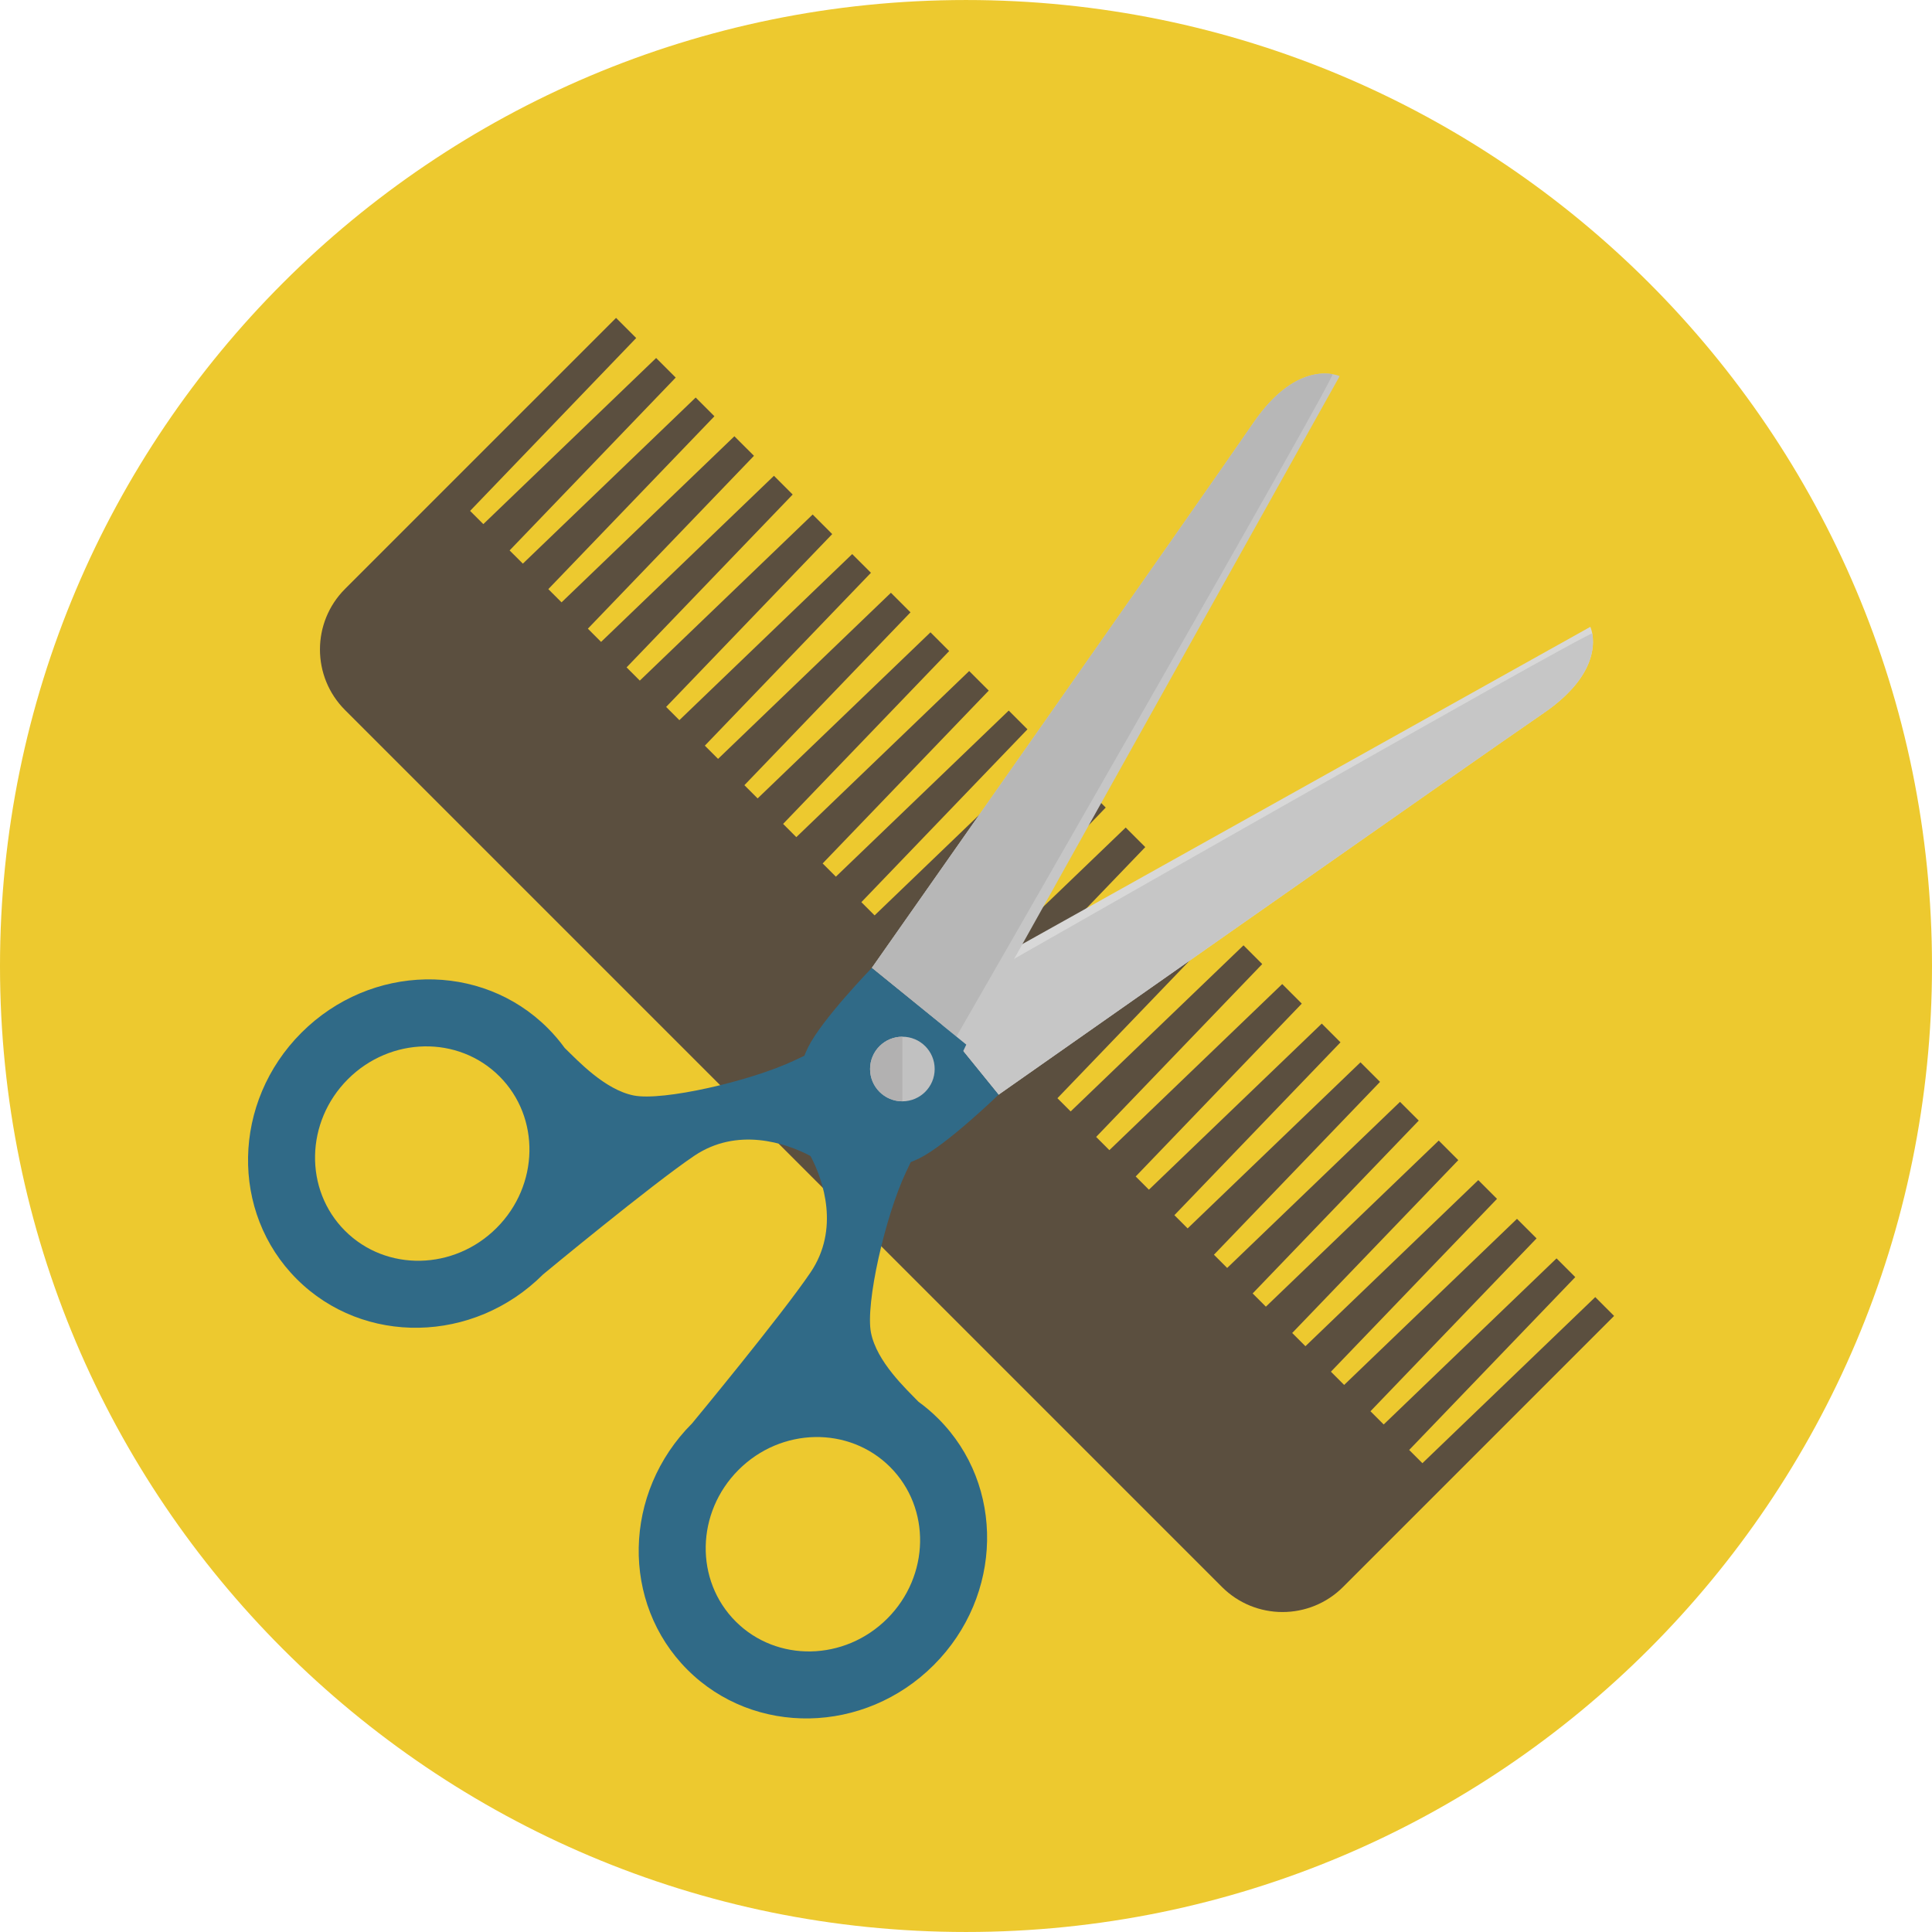 <?xml version="1.0" encoding="iso-8859-1"?>
<!-- Generator: Adobe Illustrator 19.0.0, SVG Export Plug-In . SVG Version: 6.00 Build 0)  -->
<svg version="1.1" id="Layer_1" xmlns="http://www.w3.org/2000/svg" xmlns:xlink="http://www.w3.org/1999/xlink" x="0px" y="0px"
	 viewBox="0 0 496.158 496.158" style="enable-background:new 0 0 496.158 496.158;" xml:space="preserve">
<path style="fill:#EDC92F;" d="M248.082,0.003C111.07,0.003,0,111.063,0,248.085c0,137.001,111.07,248.07,248.082,248.07
	c137.006,0,248.076-111.069,248.076-248.07C496.158,111.062,385.088,0.003,248.082,0.003z"/>
<path style="fill:#5B4F3F;" d="M409.676,333.107l-44.389,42.656l-3.396-3.397l42.654-44.39l-4.809-4.811l-44.391,42.656
	l-3.396-3.396l42.656-44.391l-5.025-5.024l-44.391,42.655l-3.396-3.397l42.656-44.39l-4.811-4.811l-44.389,42.656l-3.398-3.396
	l42.654-44.389l-5.023-5.027l-44.389,42.657l-3.398-3.396l42.656-44.391l-4.811-4.811l-44.389,42.657l-3.398-3.398l42.656-44.391
	l-5.023-5.023l-44.391,42.656l-3.398-3.398l42.656-44.389l-4.809-4.811l-44.391,42.656l-3.396-3.396l42.656-44.391l-5.025-5.025
	l-44.391,42.656l-3.396-3.396l42.654-44.391l-4.809-4.811l-44.389,42.656l-3.398-3.396l42.656-44.391l-5.025-5.023l-44.389,42.658
	l-3.396-3.398l42.656-44.39l-4.811-4.811l-44.389,42.657l-3.398-3.398l42.656-44.391l-5.025-5.023l-44.389,42.655l-3.398-3.397
	l42.656-44.391l-4.809-4.809l-44.391,42.656l-3.398-3.396l42.656-44.391l-5.023-5.025l-44.391,42.656l-3.396-3.396l42.656-44.391
	l-4.811-4.811l-44.391,42.657l-3.396-3.397l42.656-44.391l-5.025-5.025l-44.391,42.658l-3.396-3.398l42.654-44.391l-4.809-4.81
	l-44.389,42.656l-3.398-3.397l42.656-44.39l-5.025-5.026l-44.391,42.657l-3.396-3.396l42.656-44.392l-4.811-4.809l-44.389,42.656
	l-3.398-3.398l42.656-44.39l-5.023-5.024l-44.391,42.656l-3.396-3.397l42.656-44.39l-4.811-4.811l-44.391,42.657l-3.396-3.397
	l42.656-44.391l-5.027-5.025l-44.389,42.656l-3.396-3.396l42.656-44.391l-4.811-4.811l-44.387,42.659l-3.398-3.396l42.656-44.39
	l-5.025-5.025L124.121,134.6l-3.396-3.397l42.656-44.392l-5.17-5.17l-69.596,69.594c-8.594,8.594-8.594,22.527,0,31.119
	l225.189,225.188c8.592,8.593,22.525,8.593,31.117,0l69.596-69.595L409.676,333.107z"/>
<path style="fill:#D8D8D8;" d="M408.416,160.978l-171.672,95.883l19.693,24.27c0,0,122.936-86.334,139.945-97.971
	C413.391,171.523,408.416,160.978,408.416,160.978z"/>
<path style="fill:#C6C6C6;" d="M408.908,162.7c-0.201-1.103-170.561,96.138-170.561,96.138l18.09,22.293
	c0,0,122.936-86.334,139.945-97.971C409.271,174.342,409.535,166.15,408.908,162.7z"/>
<path style="fill:#306A87;" d="M236.744,256.861c0,0-18.201,8.654-32.822,15.516c-11.313,5.312-33.719,10.445-41.178,8.955
	c-7.461-1.494-14.379-8.97-17.715-12.195c-1.301-1.791-2.756-3.502-4.367-5.113c-17.137-17.139-45.459-16.604-63.258,1.193
	c-17.797,17.797-18.332,46.12-1.193,63.258c17.139,17.139,45.461,16.604,63.258-1.193c0,0,27.752-22.975,38.791-30.436
	c11.041-7.46,23.498-3.356,29.84,0.001c10.143,5.37,20.887,4.177,28.049,0.597c7.16-3.581,20.289-16.313,20.289-16.313
	L236.744,256.861z M127.533,315.346c-10.951,10.953-28.381,11.281-38.928,0.734c-10.545-10.545-10.217-27.975,0.734-38.928
	c10.953-10.951,28.383-11.279,38.928-0.734C138.814,286.965,138.486,304.394,127.533,315.346z"/>
<path style="fill:#C6C6C6;" d="M321.851,108.631c-11.635,17.01-97.969,139.945-97.969,139.945l24.268,19.691l95.885-171.67
	C344.035,96.598,333.488,91.623,321.851,108.631z"/>
<path style="fill:#B7B7B7;" d="M342.205,96.086c-3.512-0.603-11.625-0.212-20.354,12.545
	c-11.635,17.01-97.969,139.945-97.969,139.945l21.729,17.632C245.611,266.208,343.375,96.287,342.205,96.086z"/>
<path style="fill:#306A87;" d="M240.988,364.35c-1.609-1.611-3.32-3.065-5.111-4.365c-3.227-3.337-10.703-10.256-12.195-17.715
	c-1.492-7.461,3.643-29.865,8.953-41.18c6.861-14.62,15.516-32.822,15.516-32.822l-24.268-19.691c0,0-12.732,13.128-16.313,20.289
	c-3.58,7.162-4.775,17.904,0.596,28.049c3.357,6.341,7.459,18.797,0,29.84c-7.459,11.039-30.436,38.789-30.436,38.789
	c-17.797,17.797-18.332,46.119-1.193,63.258s45.461,16.604,63.258-1.193C257.594,409.809,258.127,381.488,240.988,364.35z
	 M227.859,415.672c-10.951,10.953-28.381,11.279-38.928,0.734c-10.545-10.547-10.217-27.975,0.734-38.928
	c10.953-10.952,28.381-11.279,38.928-0.734C239.139,387.289,238.812,404.72,227.859,415.672z"/>
<path style="fill:#C1C1C1;" d="M231.738,266.238c-4.584-0.002-8.297,3.713-8.295,8.295c-0.002,4.582,3.713,8.297,8.295,8.297
	s8.297-3.715,8.297-8.297S236.32,266.236,231.738,266.238z"/>
<path style="fill:#B2B1B1;" d="M223.443,274.533c-0.002,4.582,3.713,8.297,8.295,8.297v-16.592
	C227.154,266.236,223.441,269.951,223.443,274.533z"/>
<g>
</g>
<g>
</g>
<g>
</g>
<g>
</g>
<g>
</g>
<g>
</g>
<g>
</g>
<g>
</g>
<g>
</g>
<g>
</g>
<g>
</g>
<g>
</g>
<g>
</g>
<g>
</g>
<g>
</g>
</svg>
